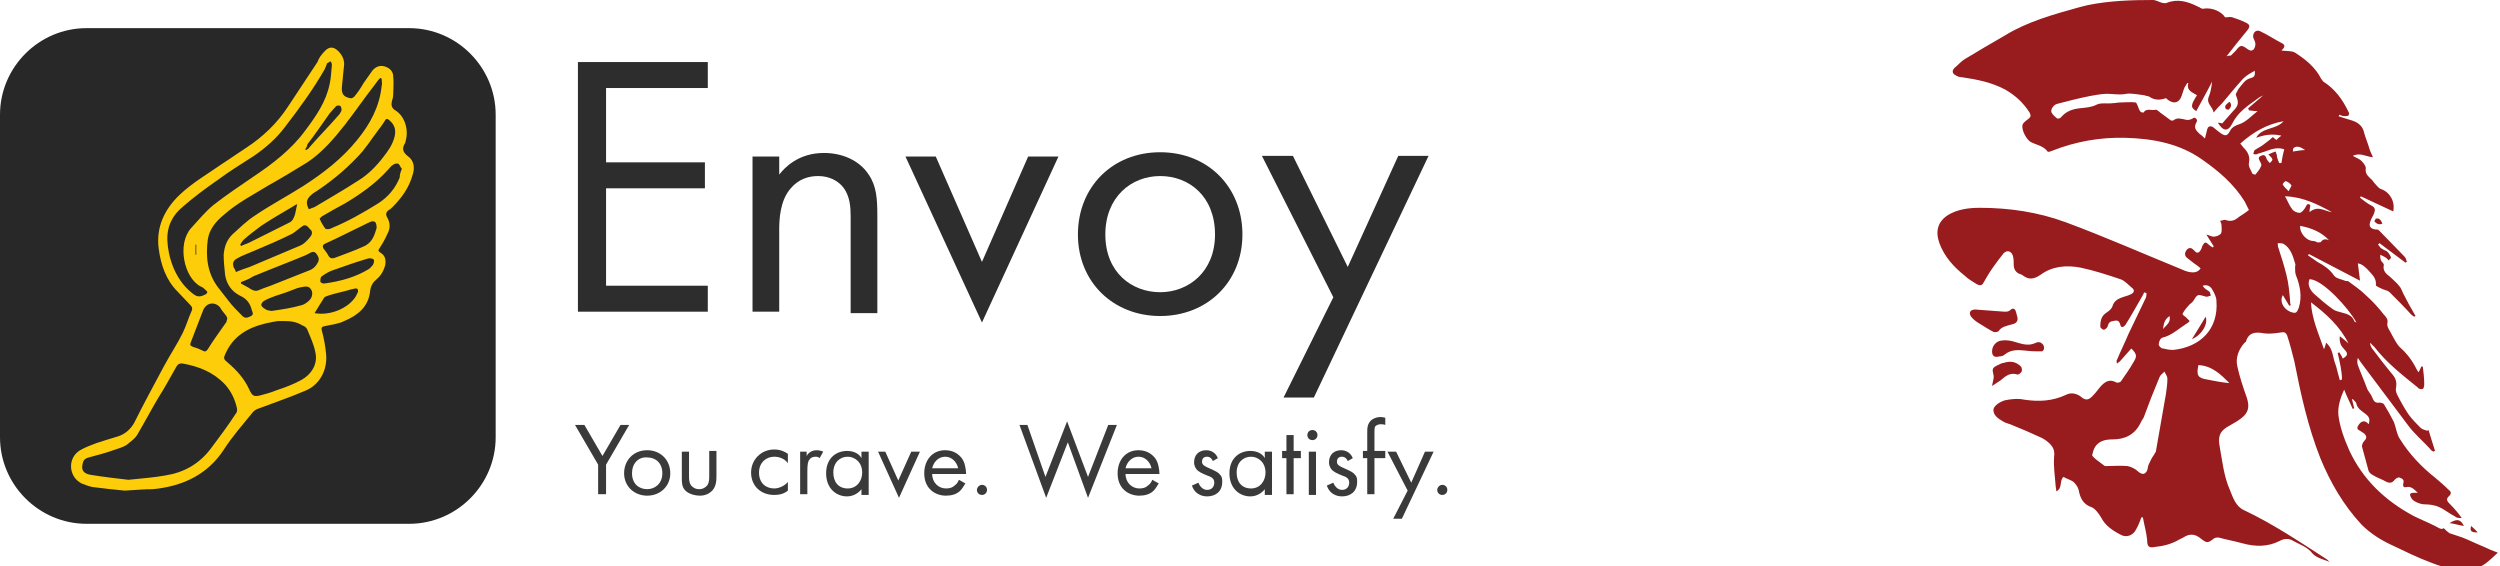 <?xml version="1.0" encoding="utf-8"?>
<!-- Generator: Adobe Illustrator 17.1.0, SVG Export Plug-In . SVG Version: 6.00 Build 0)  -->
<!DOCTYPE svg PUBLIC "-//W3C//DTD SVG 1.1//EN" "http://www.w3.org/Graphics/SVG/1.1/DTD/svg11.dtd">
<svg version="1.1" id="Layer_1" xmlns="http://www.w3.org/2000/svg" xmlns:xlink="http://www.w3.org/1999/xlink" x="0px" y="0px"
	 viewBox="0 0 346.5 78.5" enable-background="new 0 0 346.5 78.5" xml:space="preserve">
<path fill="#282828" d="M68.7,60.6c0,6.6-5.4,12-12,12H12c-6.6,0-12-5.4-12-12V15.9c0-6.6,5.4-12,12-12h44.7c6.6,0,12,5.4,12,12
	V60.6z"/>
<path fill="#FCCD08" d="M17.3,68c-1.2-0.1-2.9-0.3-4.5-0.5c-0.5-0.1-1-0.3-1.5-0.5c-1.8-0.9-2-3.5-0.2-4.6c0.7-0.4,1.5-0.7,2.3-1
	c0.9-0.3,1.9-0.6,2.9-0.9c1-0.3,1.8-1,2.3-1.9c1.3-2.6,2.7-5.2,4.1-7.8c0.8-1.5,1.8-3,2.6-4.6c0.5-1,0.8-2.1,1.3-3.2
	c0.1-0.3,0-0.5-0.2-0.7c-0.6-0.6-1.2-1.3-1.8-1.9c-1.6-1.6-2.3-3.7-2.6-5.9c-0.4-3,0.8-5.5,2.9-7.5c1.8-1.7,3.9-2.9,5.9-4.3
	c1.1-0.7,2.2-1.5,3.3-2.2c2.3-1.5,4.3-3.4,5.8-5.7c1.4-2.1,2.7-4.1,4.1-6.2C44.2,8,44.6,7.5,45.1,7c0.6-0.6,1.2-0.5,1.8,0.1
	c0.5,0.5,0.8,1.1,0.8,1.8c-0.1,1-0.2,2-0.3,3c-0.1,1,0.1,1.5,1.1,1.7c0.2,0.1,0.5-0.1,0.6-0.2c0.5-0.6,0.9-1.2,1.3-1.9
	c0.4-0.6,0.8-1.1,1.2-1.7c0.4-0.5,1-0.8,1.7-0.6c0.7,0.2,1.2,0.7,1.2,1.4c0.1,0.8,0,1.7,0,2.5c0,0.3-0.1,0.7-0.2,1
	c-0.1,0.5,0,0.9,0.5,1.2c1.3,0.8,1.9,2.7,1.4,4.3c0,0.1,0,0.2-0.1,0.3c-0.4,0.7-0.3,1.2,0.5,1.8c0.8,0.6,0.9,1.6,0.6,2.5
	c-0.5,1.8-1.5,3.2-2.8,4.5c-0.1,0.1-0.3,0.3-0.5,0.4c-0.4,0.3-0.5,0.6-0.2,1.1c0.4,0.7,0.4,1.5,0,2.2c-0.3,0.7-0.7,1.4-1.1,2
	c-0.2,0.3-0.2,0.4,0.1,0.6c0.7,0.4,0.8,1,0.7,1.7c-0.2,0.8-0.6,1.5-1.2,2c-0.5,0.4-0.8,0.9-0.9,1.6c-0.2,2.2-1.7,3.4-3.6,4.2
	c-0.8,0.4-1.8,0.5-2.7,0.7c-0.4,0.1-0.5,0.2-0.4,0.6c0.3,1.1,0.5,2.2,0.6,3.3c0.2,2.2-0.9,4.3-3,5.1c-2.1,0.9-4.2,1.6-6.3,2.4
	c-0.4,0.1-0.8,0.4-1,0.7c-1.3,1.6-2.7,3.2-3.8,4.9c-2.3,3.6-5.8,5.2-9.9,5.6C20.1,67.8,18.9,67.9,17.3,68z M17.8,66.5
	c1.8-0.2,3.5-0.3,5.1-0.6c2.6-0.4,4.7-1.6,6.3-3.7c1.2-1.6,2.4-3.2,3.5-4.9c0.2-0.2,0.2-0.6,0.1-0.9c-0.3-1.2-0.8-2.2-1.6-3.1
	c-1.6-1.7-3.6-2.5-5.8-2.9c-0.5-0.1-0.8,0.1-1,0.5c-0.8,1.4-1.6,2.9-2.5,4.3c-1,1.7-1.9,3.4-2.9,5.1c-0.4,0.6-1,1-1.5,1.4
	c-0.5,0.3-1.2,0.5-1.8,0.7c-1.1,0.4-2.3,0.7-3.4,1c-0.4,0.1-0.7,0.3-0.8,0.7c-0.3,1,0,1.5,1,1.7C14.3,66.1,16.1,66.3,17.8,66.5z
	 M52.9,10.9c-0.1,0-0.1-0.1-0.2-0.1c-0.3,0.3-0.5,0.6-0.8,1c-1.4,1.8-2.7,3.7-4.1,5.5c-1.5,1.9-3.1,3.8-5.2,5.2
	c-1.8,1.1-3.6,2.2-5.4,3.2c-2.1,1.3-4.3,2.4-6.2,4.1c-1.1,0.9-2,2-2.2,3.4c-0.3,2.3-0.1,4.6,1.4,6.6c0.5,0.6,0.9,1.2,1.4,1.8
	c0.6,0.8,1.3,1.5,2,2.2c0.4,0.4,0.8,0.2,1.2,0c0.4-0.2,0.2-0.6,0.1-0.8c-0.2-0.9-0.7-1.6-1.6-2c-1.2-0.6-1.9-1.6-2.1-2.9
	c-0.1-0.9-0.2-1.9-0.2-2.8c0.1-1.1,0.4-2,1.2-2.8c1-0.9,2-1.9,3.1-2.6c2.2-1.5,4.5-2.7,6.7-4.1c2.8-1.8,5.4-3.8,7.5-6.4
	c1.8-2.2,3.1-4.6,3.4-7.5C53,11.6,52.9,11.3,52.9,10.9z M23.2,33.4c0.1,2,0.9,5.2,3.4,7.2c0.7,0.6,1.1,0.6,1.9,0.2
	c0.3-0.2,0.3-0.4,0-0.6c-0.2-0.2-0.4-0.4-0.7-0.5c-2.3-1.2-3.3-5.9-1.3-8.1c1-1.1,2-2.3,3.1-3.2c1.8-1.4,3.6-2.6,5.5-3.9
	c2.7-1.8,5.3-3.8,7.2-6.4c1.5-2,2.9-4,3.4-6.5c0.2-0.9,0.2-1.7,0.3-2.6c0-0.2-0.1-0.4-0.2-0.5c-0.2,0.1-0.3,0.2-0.5,0.3
	C45.3,9,45.1,9.3,45,9.6c-1.6,2.8-3.5,5.4-5.5,8c-1.2,1.6-2.7,2.9-4.3,4c-1.7,1.1-3.5,2.2-5.1,3.4c-1.6,1.1-3.2,2.3-4.7,3.6
	C23.9,29.8,23.1,31.4,23.2,33.4z M39.4,44.5c-0.3,0-0.5,0-0.8,0c-0.3,0-0.5,0.1-0.7,0.1c-2.8,0.5-5.3,1.5-6.6,4.3
	c-0.3,0.7-0.4,0.8,0.2,1.3c1.3,1.1,2.4,2.3,3.1,3.9c0.4,0.8,0.6,0.9,1.5,0.7c0.7-0.2,1.5-0.4,2.2-0.7c1.2-0.4,2.3-0.8,3.4-1.4
	c1.5-0.8,2.4-2.3,2-3.9c-0.2-1.1-0.7-2.1-1.1-3.1c-0.1-0.3-0.4-0.5-0.7-0.6C41.1,44.6,40.3,44.5,39.4,44.5z M42.8,29
	c0.3-0.1,0.5-0.2,0.8-0.3c2-1.2,4.1-2.4,6.1-3.7c1.3-0.8,2.4-1.9,3.4-3.2c0.7-0.9,1.3-1.7,1.6-2.9c0.2-0.9,0-1.6-0.7-2.2
	c-0.3-0.3-0.5-0.3-0.7,0.1c-0.3,0.5-0.7,1-1,1.4c-0.9,1.2-1.7,2.5-2.8,3.6c-1.8,1.9-3.9,3.6-6.1,5C42.5,27.5,42.3,28,42.8,29z
	 M55.7,23.4c-0.2-0.2-0.3-0.6-0.5-0.7c-0.2-0.1-0.6,0-0.8,0.2c-0.2,0.1-0.4,0.4-0.6,0.6c-1.7,1.9-3.8,3.4-6,4.7
	c-1.1,0.6-2.2,1.2-3.2,1.8c-0.1,0.1-0.3,0.3-0.3,0.3c0.2,0.5,0.5,1,0.8,1.4c0.1,0.1,0.6,0.1,0.9-0.1c2.2-0.9,4.3-2.1,6.4-3.4
	c1.4-0.9,2.4-2.1,3-3.6C55.4,24.2,55.5,23.9,55.7,23.4z M33.4,39.1c0,0.1,0,0.2,0,0.2c0.5,0.3,1,0.5,1.4,0.8
	c0.4,0.2,0.7,0.3,1.1,0.1c0.5-0.2,1-0.4,1.6-0.6c1.8-0.7,3.5-1.4,5.3-2.1c0.6-0.2,1-0.6,1.3-1.2c0.2-0.5,0-0.8-0.3-1.2
	c-0.3-0.3-0.6-0.2-0.9,0c-0.2,0.1-0.4,0.2-0.6,0.3c-2.4,1-4.8,1.9-7.2,2.9C34.5,38.7,33.9,38.9,33.4,39.1z M32.7,37.7
	c0.7-0.3,1.3-0.5,1.9-0.7c2.4-1,4.7-2,7.1-3c0.6-0.3,1-0.8,1.4-1.3c0.2-0.3,0.2-0.7-0.1-0.9c-0.2-0.2-0.3-0.4-0.5-0.5
	c-0.2-0.1-0.4-0.1-0.5,0c-0.5,0.3-1,0.8-1.5,1.1c-1.8,0.9-3.7,1.7-5.6,2.5c-0.7,0.3-1.3,0.5-2,0.9c-0.6,0.3-0.7,0.7-0.5,1.3
	C32.5,37.2,32.6,37.4,32.7,37.7z M31.5,44.1c-0.1-0.2-0.1-0.3-0.2-0.4c-0.3-0.4-0.6-0.7-0.8-1.1c-0.7-0.8-1.8-0.7-2.3,0.3
	c-0.1,0.2-0.1,0.3-0.2,0.5c-0.5,1.3-1,2.6-1.5,3.9c-0.2,0.5-0.2,0.6,0.3,0.8c0.4,0.1,0.9,0.3,1.3,0.5c0.3,0.2,0.5,0.1,0.7-0.2
	c0.8-1.3,1.7-2.5,2.6-3.8C31.4,44.4,31.5,44.3,31.5,44.1z M52.2,31.6c0-0.9-0.3-1.1-1-0.8c-0.1,0.1-0.3,0.1-0.4,0.2
	c-1.9,0.9-3.8,1.9-5.8,2.8c-0.3,0.2-0.3,0.3-0.2,0.6c0.2,0.3,0.5,0.6,0.7,1c0.2,0.4,0.5,0.5,1,0.3c1.3-0.5,2.5-0.9,3.8-1.5
	C51.6,33.7,51.9,32.6,52.2,31.6z M37.6,43.1C37.6,43.1,37.6,43.1,37.6,43.1c1.4-0.2,2.8-0.4,4.2-0.8c0.4-0.1,0.8-0.4,1.1-0.7
	c0.4-0.4,0.5-1.1,0.2-1.5c-0.3-0.5-0.8-0.4-1.3-0.3c-0.2,0-0.3,0.1-0.5,0.1c-1,0.4-2.1,0.8-3.1,1.1c-0.5,0.2-1.1,0.4-1.6,0.7
	c-0.2,0.1-0.4,0.4-0.4,0.6c0.1,0.2,0.3,0.4,0.5,0.5C37.1,43.1,37.3,43,37.6,43.1z M44.9,39.3c2.3-0.3,4.4-0.9,6.2-2
	c0.2-0.1,0.4-0.4,0.6-0.6c0.1-0.2,0.2-0.6,0.1-0.7c-0.1-0.2-0.5-0.2-0.7-0.2c-1.7,0.5-3.4,1.1-5.1,1.7c-0.5,0.2-1,0.5-1.4,0.8
	c-0.2,0.1-0.2,0.5-0.2,0.7C44.4,39.2,44.8,39.3,44.9,39.3z M43.6,43.4c2.2,0.4,4.7-0.7,5.7-2.3c0.1-0.2,0.2-0.4,0.3-0.6
	c0.1-0.4-0.1-0.6-0.4-0.5c-0.2,0-0.3,0.1-0.5,0.1c-1,0.3-2,0.5-3,0.8c-0.3,0.1-0.7,0.2-0.8,0.4C44.5,41.9,44.1,42.6,43.6,43.4z
	 M41.2,28.3c-0.2,0.1-0.3,0.1-0.4,0.2c-1.5,0.9-3.1,1.8-4.6,2.8c-0.8,0.6-1.6,1.2-2.4,1.9c-0.2,0.2-0.4,0.5-0.5,0.7
	c0,0.1,0.1,0.1,0.1,0.2c0.4-0.2,0.8-0.3,1.2-0.5c1.8-0.9,3.6-1.8,5.4-2.7c0.3-0.1,0.6-0.4,0.7-0.7C41,29.6,41,29,41.2,28.3z
	 M42.3,20.7c0,0,0.1,0.1,0.1,0.1c0.2-0.1,0.4-0.2,0.5-0.4c1.3-1.5,2.7-2.9,4-4.4c0.2-0.2,0.3-0.4,0.4-0.6c0.1-0.2,0-0.5-0.1-0.7
	c-0.1-0.1-0.5-0.1-0.6,0c-0.3,0.3-0.6,0.7-0.9,1c-1,1.4-2,2.9-3.1,4.3C42.6,20.3,42.4,20.5,42.3,20.7z M27.2,33.9c0,0-0.1,0-0.1,0
	c0,0.5,0,0.9,0,1.4c0,0,0.1,0,0.1,0C27.2,34.8,27.2,34.3,27.2,33.9z"/>
<g id="Ow7l5A_1_">
	<g>
		<g>
			<path fill="#981B1E" d="M320.5,76.7c-0.7-0.9-1.7-1.2-2.6-1.7c-0.6-0.4-1.3-0.4-2,0c-1.6,0.8-3.3,0.8-5.1,0.3
				c-1.1-0.3-2.2-0.5-3.3-0.8c-0.2,0-0.4,0-0.6,0.1c-0.9,0.7-1,0.7-1.8,0.1c-0.8-0.7-1.6-0.8-2.5-0.2c-0.2,0.1-0.4,0.2-0.6,0.3
				c-1,0.6-2.2,0.9-3.3,1c-0.9,0.2-1.1-0.1-1.1-0.9c-0.1-1.1-0.4-2.1-0.6-3.2c-0.1,0-0.2,0-0.2,0c-0.2,0.5-0.4,1.1-0.7,1.6
				c-0.4,0.9-1.3,1.2-2,0.9c-1.2-0.6-2.3-1.3-2.9-2.5c-0.3-0.5-0.8-1.2-1.3-1.4c-1.2-0.4-1.6-1.3-1.8-2.4c-0.1-0.4-0.4-0.8-0.7-1.1
				c-0.4-0.3-0.9-0.4-1.4-0.7c-0.6,0.5-0.1,1.6-1,2c0-0.4-0.1-0.6-0.1-0.9c-0.1-1.3-0.3-2.6-0.2-3.9c0.1-0.8-0.1-1.3-0.6-1.8
				c-0.3-0.3-0.7-0.6-1.1-0.8c-1.5-0.7-2.9-1.3-4.4-1.9c-0.3-0.1-0.7-0.2-1-0.4c-0.7-0.4-1.4-0.9-1.3-1.7c0.1-0.5,0.9-1,1.5-1.2
				c0.9-0.2,1.9-0.3,2.8-0.1c2,0.3,3.9,0.2,5.8-0.7c0.6-0.3,1.3-0.2,1.9,0.2c0.8,0.7,1.2,0.6,1.9-0.2c0.4-0.4,0.7-0.9,1.1-1.3
				c0.5-0.5,1.1-0.9,2-0.4c0.2,0.1,0.6,0,0.7-0.2c0.6-0.9,1.2-1.7,1.7-2.6c0.5-0.8,0.5-1.1-0.3-1.9c-0.5,0.6-1.1,1.2-1.6,1.8
				c-0.1,0.1-0.3,0.2-0.4,0.3c0-0.2-0.1-0.4,0-0.5c0.5-1.2,1.1-2.4,1.6-3.6c0.8-1.7,1.6-3.3,2.4-5c0.1-0.2,0.1-0.5,0.1-0.7
				c-0.1,0-0.2,0-0.3-0.1c-0.2,0.4-0.4,0.8-0.6,1.1c-0.7,1.2-1.3,2.3-2,3.4c-0.2,0.3-0.6,0.5-0.7,0.1c-0.2-0.8-0.5-0.7-1.1-0.6
				c-0.5,0.1-0.6,0.4-0.7,0.8c-0.1,0.2-0.4,0.4-0.5,0.4c-0.2,0-0.5-0.3-0.5-0.4c0-0.8,0.1-1.5,0.9-2c0.3-0.2,0.7-0.5,0.8-0.9
				c0.2-0.6,0.6-0.9,1.1-1.1c0.5-0.2,1-0.3,1.4-0.5c0.5-0.2,0.6-0.6,0.2-0.9c-0.5-0.4-1-1-1.6-1.2c-1.8-0.6-3.6-1.2-5.5-1.6
				c-2-0.4-4-0.2-5.6,1c-0.9,0.6-1.6,0.7-2.4,0.1c-0.1-0.1-0.3-0.2-0.4-0.2c-0.6-0.2-0.9-0.7-0.9-1.3c0-0.4,0-0.8-0.1-1.2
				c-0.2-0.7-0.8-0.9-1.3-0.4c-0.5,0.6-1,1.3-1.5,2c-0.5,0.7-0.9,1.4-1.3,2.1c-0.2,0.4-0.5,0.4-0.9,0.2c-0.6-0.4-1.2-0.7-1.7-1.2
				c-1.5-1.2-2.8-2.6-3.5-4.5c-0.6-1.7-0.2-3,1.2-3.9c1.3-0.8,2.9-1,4.4-1c4.1,0,8.1,0.6,11.9,2c5.4,2,10.6,4.3,16,6.5
				c0.4,0.2,0.7,0.3,1.1,0.4c0.6,0.1,1.2,0.1,1.6-0.5c-0.3-0.3-0.6-0.5-0.9-0.7c-0.3-0.2-0.6-0.5-0.9-0.7c-0.4-0.3-0.5-0.7-0.1-1.2
				c0.4-0.4,0.7-0.2,1,0.1c0.4,0.5,0.7,0.4,1-0.2c0.1-0.2,0.1-0.4,0.2-0.5c0.2-0.4,0.4-0.5,0.7-0.2c0.2,0.2,0.5,0.4,0.7,0.5
				c0.1-0.1,0.1-0.1,0.1-0.2c-0.3-0.5-0.7-1.1-1-1.6c0.4,0.1,0.7,0.3,1,0.3c0.4,0,0.8-0.2,1-0.4c0.2-0.3,0.1-0.8,0.1-1.2
				c0-0.2-0.1-0.4-0.2-0.6c0.3,0,0.5-0.2,0.8-0.1c0.6,0.2,1.1,0.1,1.5-0.2c0.5-0.4,1.1-0.7,1.7-1.2c-0.2-0.4-0.4-0.8-0.6-1.2
				c-1.5-2.4-3.6-4.2-5.9-5.8c-3.1-2.2-6.8-2.9-10.6-3c-3.5-0.1-6.9,0.5-10.2,1.8c-0.2,0.1-0.6,0.2-0.6,0.1
				c-0.6-0.8-1.5-0.9-2.3-1.3c-0.6-0.3-1.3-1.6-1.2-2.3c0-0.2,0.2-0.4,0.3-0.5c0.2-0.2,0.4-0.3,0.5-0.4c0.4-0.3,0.4-0.5,0.2-0.9
				c-0.9-1.4-2-2.4-3.4-3.2c-1.9-1-3.9-1.4-6-1.7c-0.3,0-0.6-0.1-0.9-0.3c-0.4-0.2-0.5-0.6-0.1-1c0.5-0.4,0.9-0.9,1.4-1.2
				c1.8-1.1,3.7-2.2,5.6-3.3C281,3,284.6,2,288.2,1c0.4-0.1,0.8-0.2,1.2-0.3c3-0.6,6-0.7,9-0.7c0.4,0,0.9,0.3,1.3,0.4
				c0.2,0,0.4,0.1,0.6,0c1.5-0.6,2.9-0.2,4.3,0.5c0.3,0.1,0.6,0.4,0.8,0.3c1.2-0.2,2.5,0.4,3,1.2c0.4,0,0.7-0.1,1,0
				c0.6,0.2,1.2,0.4,1.8,0.7c0.7,0.3,0.7,0.6,0.2,1.2c-0.9,1.1-1.8,2.2-2.8,3.5c0.3-0.1,0.5-0.1,0.6-0.1c0.2-0.2,0.5-0.5,0.7-0.7
				c0.6-0.8,0.8-0.8,1.6-0.2c0.3,0.2,0.5,0.3,0.8,0.1c0.2-0.2,0.3-0.5,0.3-0.8c0-0.3-0.2-0.6-0.3-0.9c-0.1-0.7,0.4-1.1,0.9-0.9
				c1.1,0.5,2.1,1.2,3.1,1.7c0.4,0.2,0.4,0.5,0.1,0.8c-0.1,0.1-0.2,0.2-0.2,0.2c0.6,0.1,1.4,0,1.9,0.3c1.4,0.9,2.8,2,3.6,3.6
				c0.1,0.1,0.2,0.3,0.3,0.4c1.6,1,2.7,2.5,3.5,4.2c0.1,0.1,0.1,0.4,0,0.5c-0.1,0.1-0.4,0.1-0.5,0.1c-0.3,0-0.5-0.1-0.8-0.2
				c0,0.1,0,0.2-0.1,0.2c0.6,0.2,1.2,0.4,1.9,0.6c0.9,0.3,1.5,0.8,1.7,1.8c0.2,0.7,0.5,1.4,0.7,2.1c0.1,0.4,0.3,0.7,0.5,1.2
				c-1-0.1-1.8-0.7-2.8-0.2c0.5,0.3,0.9,0.4,1.2,0.7c0.3,0.3,0.6,0.7,0.6,1c-0.1,0.7,0.2,1,0.6,1.4c0.3,0.2,0.5,0.6,0.8,0.9
				c0.2,0.2,0.4,0.5,0.7,0.6c1.2,0.4,2,1.7,1.7,3.1c-1.5-0.7-3-1.4-4.5-2.1c0,0.1-0.1,0.1-0.1,0.2c0.5,0.4,1,0.8,1.6,1.1
				c0.6,0.3,0.5,0.7,0.3,1.2c-0.2,0.4-0.4,0.7-0.5,1.1c-0.2,0.6,0.1,0.9,0.7,1c0.2,0,0.4,0,0.5,0.1c1.2,1.2,2.4,2.5,3.6,3.7
				c0.2,0.2,0.2,0.5,0.3,0.7c-0.1,0-0.1,0.1-0.2,0.1c-1.2-0.9-2.4-1.8-3.6-2.7c-0.1,0.1-0.1,0.1-0.2,0.2c0.2,0.2,0.3,0.5,0.6,0.6
				c0.2,0.2,0.5,0.2,0.7,0.4c0.2,0.2,0.4,0.5,0.5,0.8c0,0.1-0.2,0.2-0.3,0.4c-0.2-0.2-0.4-0.4-0.6-0.5c-0.2-0.1-0.4-0.2-0.6-0.3
				c0,0.3,0,0.5,0.1,0.8c0.1,0.2,0.4,0.4,0.4,0.6c-0.2,0.9,0.4,1.3,0.9,1.7c0.4,0.4,0.9,0.8,1.2,1.2c0.3,0.3,0.4,0.7,0.6,1.1
				c0.5,1,1.1,2.1,1.7,3.1c-0.1,0-0.2,0.1-0.2,0.1c-0.1-0.1-0.3-0.2-0.4-0.3c-1-1.1-2-2.1-3-3.1c-0.2-0.2-0.6-0.3-0.9-0.4
				c-0.4-0.2-1-0.4-1-0.6c0.1-1-0.6-1.5-1.1-2.1c-0.4-0.4-0.8-0.8-1.4-0.9c0.1,0.8,0.2,1.5,0.3,2.4c-2.5-1.3-4.8-2.5-7.1-3.7
				c0,0.1-0.1,0.1-0.1,0.2c0.4,0.3,0.9,0.6,1.3,0.9c0.9,0.5,1.7,1,2.3,1.9c0.3,0.4,1,0.5,1.5,0.7c0.1,0.1,0.4,0,0.5,0.1
				c0.8,0.6,1.7,1.2,2.5,2c0.9,0.8,1.7,1.7,2.4,2.6c0.3,0.3,0.6,0.7,0.5,1.1c-0.1,0.6,0.2,0.9,0.4,1.3c0.4,0.7,0.8,1.6,1.3,2.1
				c1,0.9,1.7,1.8,2.3,3c0.1,0.2,0.2,0.3,0.3,0.5c0.2-0.3,0.3-0.6,0.4-0.8c0.1,0,0.1,0,0.2,0c0.1,0.8,0.2,1.6,0.2,2.5
				c0,0.2-0.1,0.6-0.2,0.6c-0.2,0.1-0.6,0-0.7-0.2c-2.1-1.7-4.3-3.4-6-5.6c-0.2-0.2-0.4-0.4-0.6-0.6c0,0.3,0.1,0.5,0.2,0.7
				c0.9,1.2,1.9,2.5,2.9,3.7c0.5,0.6,0.6,1.1,0.5,1.8c-0.1,0.3,0,0.6,0.1,0.9c0.5,1,1,1.9,1.6,2.8c0.5,0.7,1.1,1.3,1.7,1.9
				c0.2,0.2,0.6,0.3,0.9,0.4c0.1,0,0.1-0.1,0.2-0.1c0.3,1,0.6,2,0.9,2.9c-0.1,0-0.2,0.1-0.2,0.1c-0.2-0.1-0.4-0.2-0.5-0.4
				c-1-1.1-2.1-2-3-3.2c-2.2-2.9-4.4-5.9-6.6-8.8c-0.1-0.2-0.3-0.4-0.4-0.6c-0.1,0.4-0.1,0.7,0,1c0.4,1.1,0.9,2.2,1.3,3.3
				c0,0.1,0.1,0.1,0.1,0.2c0.2,0.3,0.5,0.7,0.6,1c0.2,0.5,0.4,0.8,1,0.7c0.2,0,0.5,0.1,0.6,0.2c0.5,0.8,1,1.7,1.4,2.5
				c0.3,0.8,0.4,1.7,0.8,2.3c1.3,2.1,3,3.9,4.9,5.4c0.6,0.5,1.3,1.1,1.9,1.7c0.3,0.2,0.4,0.5,0.1,0.8c-0.6,0.5-0.3,0.8,0.1,1.2
				c0.6,0.6,1.1,1.2,1.6,1.9c-0.4,0-0.7,0-0.9-0.2c-0.8-0.4-1.5-1-2.2-1.3c-0.6-0.3-1.4-0.4-2.1-0.4c-0.5,0-1.6-0.4-1.8-0.9
				c-0.3-0.5-0.2-0.7,0.4-0.7c0.1,0,0.2,0,0.5,0c-0.5-0.5-0.9-0.9-1.5-0.8c-0.4,0.1-0.6,0-0.5-0.5c0.2-0.6-0.3-0.7-0.5-0.8
				c-0.2-0.1-0.5,0.1-0.7,0.3c-0.3,0.4-0.6,0.5-1.1,0.3c-0.7-0.4-1.4-0.6-2-1c-0.2-0.1-0.4-0.3-0.5-0.5c-0.3-1.1-0.6-2.2-0.9-3.3
				c-0.1-0.3,0.1-0.7,0.3-0.9c0.4-0.4,0.3-0.7,0-1c-0.2-0.1-0.4-0.3-0.6-0.4c-0.5-0.2-0.4-0.5-0.2-0.8c0.4-0.6,0.9-0.7,1.4-0.1
				c0.2-0.7,0.1-1-0.4-1.4c-0.5-0.4-1.1-0.7-1.3-1.4c0-0.3-0.4-0.5-0.5-0.7c0,0-0.1,0-0.1,0.1c0.1,0.4,0.2,0.8,0.3,1.2
				c-0.1,0-0.1,0-0.2,0.1c-0.4-0.9-0.8-1.7-1.2-2.7c-0.5,1.1-0.9,2.3-0.8,3.5c0.2,1.7,0.8,3.3,1.5,4.9c1.9,4.1,5,7,8.9,9.1
				c1,0.5,2,0.9,3,1.4c0.4,0.2,0.9,0.6,1.2,0.3c0.3,0.3,0.5,0.5,0.8,0.7c0.6,0.2,1.2,0.4,1.8,0.6c1,0.4,2,0.9,3,1.3
				c0.6,0.3,1.1,0.5,1.9,0.8c-1.2,1.1-2.1,2.1-3.6,2.3c-2,0.3-3.8-0.2-5.6-0.9c-1.9-0.7-3.7-1.6-5.6-2.5c-1.5-0.7-2.9-1.6-4.1-2.8
				c-2.5-2.7-4.3-5.8-5.7-9.2c-1.7-4.3-2.7-8.8-3.6-13.4c-0.3-1.2-0.6-2.4-1-3.6c-0.2-0.5-0.5-0.5-1-0.4c-0.7,0.1-1.5,0.2-2.2,0.1
				c-1.1-0.2-2.1-0.2-2.5,1.1c0,0.1-0.1,0.1-0.2,0.2c-0.8,0.9-1.3,2.1-1,3.3c0.3,1.4,0.8,2.9,1.3,4.3c0.4,1.2,0.3,2.1-0.8,2.9
				c-0.5,0.4-1.1,0.7-1.6,1c-1.1,0.6-1.6,1.2-1.4,2.6c0.4,2.2,0.6,4.4,1.5,6.4c0.4,1,0.8,2.2,1.9,2.7c4,1.9,7.6,4.3,11.3,6.7
				c0.2,0.1,0.4,0.3,0.6,0.5C322.6,77.7,321.1,77.4,320.5,76.7z M310.9,10.9c-1,1.1-1.9,2.2-2.9,3.4c-0.4,0.4-0.8,0.8-1.2,1.3
				c-0.1-0.8-1-1.2-0.7-2.1c0.3-0.7,0.4-1.4,0.5-2.2c-0.7,1.4-1.5,2.8-2.2,4.1c-0.8-0.5-0.8-0.8,0.1-2.2c-0.6-0.4-1.5-0.6-1.2-1.7
				c-0.1,0-0.2,0-0.2,0.1c-0.1,0.2-0.3,0.4-0.4,0.7c-0.1,0.3-0.2,0.6-0.3,0.9c-0.4,1.3-1.4,1.2-2.2,0.4c-0.8,0.3-1.6,0.3-2.3-0.2
				c-0.2-0.1-0.5-0.1-0.7-0.2c-0.9-0.1-1.7-0.3-2.5-0.2c-0.9,0.2-1.8,0-2.7,0c-0.8,0-1.6,0.2-2.3,0.3c-1.5,0.3-3.1,0.7-4.6,1.1
				c-0.4,0.1-0.8,0.6-0.8,1c0,0.3,0.4,0.7,0.8,1c0.1,0.1,0.5,0,0.6-0.2c0.7-0.8,1.6-1.1,2.6-1.2c0.8-0.1,1.5-0.1,2.3-0.5
				c0.6-0.3,1.5-0.1,2.2-0.2c0.4,0,0.7-0.1,1.1-0.1c0.7,0,1.4-0.1,2.1,0c0.1,0,0.2,0.3,0.3,0.5c0.1,0.3,0.2,0.6,0.4,0.8
				c0.1,0.1,0.4,0.1,0.4,0.1c0.4-0.7,1.2-0.2,1.7-0.4c0.1,0,0.4,0.2,0.6,0.4c0.5,0.4,1,0.7,1.5,1.1c0.1,0,0.2,0,0.3,0
				c0.6-0.5,1.2-0.2,1.8-0.1c0.4,0.1,0.8-0.1,1.1-0.3c0.4,0.1,0.5,0.4,0.3,0.7c-0.4,0.7,0,1.1,0.4,1.5c0.3,0.2,0.5,0.4,0.8,0.7
				c0.1-0.4,0.2-0.8,0.3-1.2c0.1-0.5,0.4-0.6,0.8-0.4c0.4,0.3,0.7,0.6,1,0.8c0.7,0.5,1,0.5,1.4-0.3c0.3-0.5,0.7-0.7,1.3-0.9
				c0.9-0.3,1.6-1.1,2.5-1.8c-0.6,0-0.9-0.1-1.2-0.1c0-0.1-0.1-0.2-0.1-0.3c0.7-0.6,1.4-1.2,2.1-1.8c-0.3,0.2-0.5,0.2-0.7,0.4
				c-1.4,1-2.8,1.9-3.6,3.5c-0.6,1.2-1.3,1.1-2-0.1c0.3,0,0.5,0.1,0.6,0.1c0.5-0.6,1-1.1,1.5-1.7c0.8-0.8,0.8-1.2,0.4-2.2
				c-0.1-0.2,0.2-0.5,0.3-0.8c0.3-0.4,0.6-0.8,0.9-1.1c0.2-0.2,0.5-0.4,0.9-0.5c0.4-0.1,0.6-0.3,0.5-1
				C312,10.1,311.4,10.4,310.9,10.9z M290.2,63.4c0.4,0.4,0.9,0.7,1.4,1.1c0.1,0.1,0.2,0.1,0.3,0.1c1,0,2-0.1,3,0
				c0.5,0.1,1.1,0.4,1.5,0.8c0.5,0.4,0.9,0.4,1.2-0.2c0.1-0.3,0.1-0.6,0.2-0.8c0.2-0.4,0.4-0.9,0.7-1.3c0.1-0.2,0.2-0.3,0.3-0.5
				c0.5-2.7,0.9-5.3,1.4-8c0.1-0.7,0.2-1.4,0.2-2.1c0-0.4-0.3-0.7-0.4-1c-0.3,0.3-0.6,0.5-0.7,0.8c-0.8,1.9-1.5,3.7-2.2,5.6
				c-0.1,0.2-0.3,0.4-0.4,0.7c-0.8,1.6-2.1,2.3-3.9,2.3c-1,0-2.1,0.2-2.6,1.4c-0.1,0.2-0.1,0.4-0.2,0.7
				C289.9,63,290,63.2,290.2,63.4z M306.2,40.4c0.1,0.1,0.2,0.4,0.2,0.6c-0.2,0-0.5,0.2-0.7,0.1c-1.1-0.3-1.1-0.4-1.7,0.6
				c-0.2,0.3-0.5,0.4-0.7,0.7c-0.3,0.3-0.6,0.7-0.8,1.1c0,0.1,0.2,0.3,0.4,0.4c0.2,0.2,0.4,0.4,0.6,0.6c-0.2,0.2-0.3,0.3-0.5,0.4
				c-1.1,0.7-2,1.6-3.3,1.9c-0.3,0.1-0.5,0.6-0.5,1c0,0.1,0.3,0.5,0.6,0.5c0.4,0.1,0.9,0.2,1.4,0.2c3.8-0.4,6.3-2.9,6-6.8
				c0-0.5-0.3-1.1-0.6-1.6c-0.2-0.4-0.7-0.7-1.3-0.5C305.5,40,305.9,40.2,306.2,40.4z M324,48.9c0.1,0,0.2,0,0.2-0.1
				c0.2,0.3,0.4,0.6,0.5,0.9c0.7-0.4,0.8-0.7,0.2-1.3c-0.4-0.4-0.7-0.9-0.6-1.8c0.5,0.4,0.9,0.7,1.2,1c-1.2-2.4-3.1-4.1-5.2-5.7
				c0.1,2.2,1,4.2,1.8,6.5c0.2-0.4,0.2-0.6,0.3-0.9c0.8,0.7,0.9,1.6,1.1,2.4c0.1,0.4,0.3,0.8,0.4,1.3c0,0.1,0.1,0.3,0.1,0.4
				c0.1,0.4,0.2,0.7,0.3,1.1c0.1,0,0.2-0.1,0.3-0.1C324.6,51.5,324.3,50.2,324,48.9z M314.2,20.9c-0.5,0.2-1,0.3-1.5,0.5
				c-0.1,0-0.3,0-0.4-0.1c0.1-0.2,0.1-0.4,0.2-0.5c0.3-0.2,0.7-0.4,1-0.6c0.5-0.4,1-0.7,1.5-1.2c0.1,0.1,0.3,0.2,0.5,0.4
				c0.2-0.2,0.3-0.3,0.7-0.6c-1.3-0.3-2.4-0.1-3.5,0.3c0.8-1.5,2.8-1.1,3.8-2.3c-2.3,0.4-4.2,1.5-6,3.1c0.2,0.2,0.3,0.4,0.4,0.5
				c0.6,0.6,1,1.2,0.8,2.2c-0.1,0.5,0.3,1,0.5,1.5c0.1,0,0.2,0.1,0.4,0.1c0.3-0.4,0.6-0.7,0.8-1.2c0.1-0.2-0.1-0.5-0.2-0.7
				c-0.2-0.3-0.2-0.6,0.2-0.7c0.3-0.2,0.6-0.1,0.7,0.3c0.1,0.3,0.3,0.5,0.5,0.7c0.5-0.5,0.5-0.5-0.2-1.2c0.4-0.2,0.7-0.3,1-0.4
				c0.1,0.3,0.2,0.5,0.2,0.8c0.1,0.3,0.2,0.6,0.3,0.8c0.1,0,0.2,0,0.3,0c0.1-0.6,0.2-1.2,0.4-1.9C315.8,20.4,315,20.6,314.2,20.9z
				 M316.4,40.9c-0.5,0.9,0.1,1.9,1,2.3c0.8,0.3,0.9,0.2,1.2-0.5c0.5-1.6,0.2-3.1-0.4-4.6c-0.1-0.3-0.1-0.7-0.1-1.1
				c0-0.2,0.1-0.4,0-0.5c-0.3-1-0.6-2.1-1.6-2.7c-0.2-0.1-0.5-0.1-0.8-0.1c0,0.2,0,0.5,0.1,0.7c0.4,1.2,0.8,2.5,1.1,3.7
				c0.3,1.2,0.4,2.3,0.5,3.5c0,0.2,0,0.4,0.1,0.7c-0.1,0-0.2,0.1-0.2,0.1C317,41.9,316.7,41.4,316.4,40.9z M320.7,40.7
				c0.9,0.8,1.7,1.5,2.7,2.2c0.3,0.2,0.7,0.3,1.1,0.4c0.8,0.2,1.5,0.4,1.8,1.2c0,0.1,0.1,0.1,0.3,0.2c-1-1.9-4.7-6-6.5-6
				C319.8,39.4,320.1,40.1,320.7,40.7z M316.7,27.2c0.4,0.7,0.6,1.3,1,1.8c0.2,0.3,0.7,0.5,1,0.5c0.3,0,0.6-0.4,0.8-0.7
				c0.2-0.3,0.2-0.7,0.7-0.4c0,0.3-0.1,0.5-0.1,1c1.2-1,2.1-0.1,3.1,0C321.2,28.3,319.2,27.3,316.7,27.2z M305.9,52.6
				c1,0.2,2,0.4,3.1,0.5c-1.2-1.2-2.4-2.4-4.3-2.5C304.4,52,304.6,52.4,305.9,52.6z M318.8,31.3c-0.1,1,0.9,2.1,1.8,2.1
				c0.2,0,0.4,0.1,0.6,0.2c0.2,0,0.5,0,0.5-0.1c0.3-0.4,0.7-0.4,1.1-0.2C321.8,32.2,320.4,31.6,318.8,31.3z M317.6,25.7
				c-0.2-0.3-0.5-0.5-0.8-0.6c-0.1,0-0.5,0.4-0.4,0.5c0.2,0.3,0.4,0.5,0.8,0.9C317.4,26.1,317.6,25.8,317.6,25.7z M299.8,45.6
				c0.5-0.6,1.1-0.9,0.9-1.8C300,44.3,299.9,44.8,299.8,45.6z M319.5,20.8c-0.5-0.3-1-0.7-1.6-0.3c-0.1,0.1-0.1,0.4-0.1,0.5
				C318.5,20.9,319,20.8,319.5,20.8z"/>
			<path fill="#981B1E" d="M278.7,45c-0.7,0.2-1.3,0.3-1.7,0.9c-0.1,0.1-0.5,0.2-0.7,0.1c-0.6-0.3-1.2-0.7-1.7-1
				c-0.5-0.3-1-0.6-1.4-1.1c-0.4-0.6-0.1-1,0.6-1c1.3,0.1,2.7,0.2,4,0.3c0.3,0,0.6,0,0.8-0.2c0.4-0.4,0.7-0.2,0.8,0.2
				c0.1,0.2,0.1,0.5,0.2,0.7C279.8,44.7,279.2,44.9,278.7,45z"/>
			<path fill="#981B1E" d="M277.4,47.2c0.6-0.1,1.3,0,1.9,0.2c1,0.3,1.9,0.6,2.9,0.1c0.6-0.3,1.2,0.3,1.1,0.8c0,0.2-0.2,0.4-0.3,0.4
				c-0.7,0-1.5,0-2.2-0.1c-1-0.1-2-0.2-2.9,0.5c-0.2,0.2-0.5,0.3-0.8,0.3c-0.7,0.2-1-0.1-1-0.7C276.1,48,276.6,47.3,277.4,47.2z"/>
			<path fill="#981B1E" d="M276.3,52c-0.2-0.9-0.2-1,0.6-1.4c0.3-0.1,0.5-0.3,0.8-0.3c0.9-0.3,1.7-0.2,2.4,0.5
				c0.1,0.1,0.2,0.5,0.1,0.7c-0.1,0.2-0.5,0.5-0.6,0.4c-1-0.3-1.6,0.2-2.3,0.8c-0.4,0.3-0.8,0.5-1.2,0.8
				C276.2,52.8,276.4,52.4,276.3,52z"/>
			<path fill="#981B1E" d="M339.5,72.5c1-0.6,1.5-0.6,2,0.4C340.8,72.8,340.3,72.6,339.5,72.5z"/>
			<path fill="#981B1E" d="M329.1,30.7c0-0.1,0.1-0.3,0.2-0.4c0.5-0.1,0.7,0.2,0.9,0.7C329.7,31.2,329.4,31,329.1,30.7z"/>
			<path fill="#981B1E" d="M342.5,72.9c0.3,0.3,0.6,0.5,0.9,0.9C342.5,73.8,342.3,73.6,342.5,72.9z"/>
			<path fill="#981B1E" d="M308.9,15.2c0,0-0.3,0-0.4-0.1c-0.3-0.5,0.2-0.7,0.5-1C309.4,14.5,309.2,14.9,308.9,15.2z"/>
			<path fill="#981B1E" d="M303.8,47c0.7-1.1,1.3-2.1,1.9-3.1C306.1,44.9,305.1,46.5,303.8,47z"/>
		</g>
	</g>
</g>
<g>
	<path fill="#3A3A3A" d="M82.9,64.4l-3.2-5.5H81l2.5,4.3l2.5-4.3h1.2L84,64.4v4.1h-1.1V64.4z"/>
	<path fill="#3A3A3A" d="M86.5,65.6c0-1.8,1.3-3.2,3.2-3.2c1.8,0,3.2,1.3,3.2,3.2c0,1.8-1.4,3.1-3.2,3.1S86.5,67.4,86.5,65.6z
		 M87.6,65.6c0,1.5,1,2.2,2.1,2.2c1.1,0,2.1-0.8,2.1-2.2c0-1.5-1-2.2-2.1-2.2C88.6,63.3,87.6,64.1,87.6,65.6z"/>
	<path fill="#3A3A3A" d="M95.5,66c0,0.4,0,0.9,0.3,1.3c0.2,0.2,0.5,0.5,1.1,0.5s0.9-0.3,1.1-0.5c0.3-0.4,0.3-0.9,0.3-1.3v-3.5h1v3.6
		c0,0.7-0.1,1.3-0.5,1.8c-0.5,0.6-1.2,0.8-1.8,0.8S95.5,68.5,95,68c-0.5-0.5-0.5-1.1-0.5-1.8v-3.6h1V66z"/>
	<path fill="#3A3A3A" d="M109.2,64.2c-0.5-0.7-1.3-0.9-1.9-0.9c-1.1,0-2.1,0.8-2.1,2.2c0,1.5,1,2.2,2.1,2.2c0.6,0,1.4-0.3,1.9-0.9
		v1.2c-0.6,0.5-1.3,0.6-1.9,0.6c-1.9,0-3.2-1.3-3.2-3.1c0-1.8,1.4-3.2,3.2-3.2c1,0,1.6,0.4,1.9,0.6V64.2z"/>
	<path fill="#3A3A3A" d="M110.8,62.6h1v0.6c0.1-0.2,0.5-0.8,1.4-0.8c0.3,0,0.7,0.1,0.9,0.2l-0.5,0.9c-0.2-0.2-0.4-0.2-0.6-0.2
		c-0.4,0-0.7,0.2-0.8,0.4c-0.2,0.2-0.3,0.6-0.3,1.6v3.2h-1V62.6z"/>
	<path fill="#3A3A3A" d="M119.4,62.6h1v6h-1v-0.8c-0.3,0.4-1,1-2,1c-1.5,0-2.9-1.1-2.9-3.2c0-2.1,1.4-3.1,2.9-3.1c1.2,0,1.8,0.6,2,1
		V62.6z M115.5,65.5c0,1.3,0.7,2.2,2,2.2c1.3,0,2-1.1,2-2.2c0-1.5-1.1-2.2-2-2.2C116.4,63.3,115.5,64.1,115.5,65.5z"/>
	<path fill="#3A3A3A" d="M122.7,62.6l1.8,4l1.8-4h1.2l-2.9,6.4l-2.9-6.4H122.7z"/>
	<path fill="#3A3A3A" d="M133.8,67c-0.2,0.3-0.4,0.7-0.7,1c-0.5,0.5-1.2,0.7-2,0.7c-1.4,0-3-0.9-3-3.1c0-1.8,1.1-3.2,2.9-3.2
		c1.2,0,1.9,0.6,2.3,1.1c0.4,0.5,0.6,1.5,0.6,2.2h-4.7c0,1.2,0.9,2,1.9,2c0.5,0,0.9-0.1,1.2-0.4c0.3-0.2,0.5-0.5,0.6-0.8L133.8,67z
		 M132.8,64.9c-0.2-0.9-0.9-1.6-1.8-1.6s-1.6,0.7-1.8,1.6H132.8z"/>
	<path fill="#3A3A3A" d="M136.1,67.2c0.4,0,0.7,0.3,0.7,0.7c0,0.4-0.3,0.7-0.7,0.7c-0.4,0-0.7-0.3-0.7-0.7
		C135.4,67.6,135.7,67.2,136.1,67.2z"/>
	<path fill="#3A3A3A" d="M142.4,58.9l2.5,7.2l3-7.7l2.9,7.7l2.8-7.2h1.2l-4,10.1l-2.8-7.7l-3,7.7l-3.7-10.1H142.4z"/>
	<path fill="#3A3A3A" d="M160.6,67c-0.2,0.3-0.4,0.7-0.7,1c-0.5,0.5-1.2,0.7-2,0.7c-1.4,0-3-0.9-3-3.1c0-1.8,1.1-3.2,2.9-3.2
		c1.2,0,1.9,0.6,2.3,1.1c0.4,0.5,0.6,1.5,0.6,2.2H156c0,1.2,0.9,2,1.9,2c0.5,0,0.9-0.1,1.2-0.4c0.3-0.2,0.5-0.5,0.6-0.8L160.6,67z
		 M159.6,64.9c-0.2-0.9-0.9-1.6-1.8-1.6c-0.9,0-1.6,0.7-1.8,1.6H159.6z"/>
	<path fill="#3A3A3A" d="M168.1,63.9c-0.1-0.3-0.4-0.6-0.8-0.6c-0.4,0-0.7,0.2-0.7,0.7c0,0.4,0.3,0.6,1,0.9c0.9,0.4,1.3,0.6,1.5,0.9
		c0.3,0.3,0.3,0.6,0.3,1c0,1.3-0.9,2-2.1,2c-0.2,0-1.6,0-2.1-1.5l0.9-0.4c0.1,0.3,0.5,1,1.2,1c0.7,0,1-0.5,1-1c0-0.6-0.4-0.8-1-1
		c-0.7-0.3-1.2-0.5-1.5-0.9c-0.2-0.3-0.3-0.6-0.3-0.9c0-1.1,0.7-1.7,1.7-1.7c0.3,0,1.2,0.1,1.6,1.1L168.1,63.9z"/>
	<path fill="#3A3A3A" d="M175.3,62.6h1v6h-1v-0.8c-0.3,0.4-1,1-2,1c-1.5,0-2.9-1.1-2.9-3.2c0-2.1,1.4-3.1,2.9-3.1c1.2,0,1.8,0.6,2,1
		V62.6z M171.4,65.5c0,1.3,0.7,2.2,2,2.2c1.3,0,2-1.1,2-2.2c0-1.5-1.1-2.2-2-2.2C172.3,63.3,171.4,64.1,171.4,65.5z"/>
	<path fill="#3A3A3A" d="M179.3,63.5v5h-1v-5h-0.6v-1h0.6v-2.2h1v2.2h1v1H179.3z"/>
	<path fill="#3A3A3A" d="M181.9,59.6c0.4,0,0.7,0.3,0.7,0.7s-0.3,0.7-0.7,0.7c-0.4,0-0.7-0.3-0.7-0.7S181.5,59.6,181.9,59.6z
		 M182.4,62.6v6h-1v-6H182.4z"/>
	<path fill="#3A3A3A" d="M186.8,63.9c-0.1-0.3-0.4-0.6-0.8-0.6c-0.4,0-0.7,0.2-0.7,0.7c0,0.4,0.3,0.6,1,0.9c0.9,0.4,1.3,0.6,1.5,0.9
		c0.3,0.3,0.3,0.6,0.3,1c0,1.3-0.9,2-2.1,2c-0.2,0-1.6,0-2.1-1.5l0.9-0.4c0.1,0.3,0.5,1,1.2,1c0.7,0,1-0.5,1-1c0-0.6-0.4-0.8-1-1
		c-0.7-0.3-1.2-0.5-1.5-0.9c-0.2-0.3-0.3-0.6-0.3-0.9c0-1.1,0.7-1.7,1.7-1.7c0.3,0,1.2,0.1,1.6,1.1L186.8,63.9z"/>
	<path fill="#3A3A3A" d="M190.5,63.5v5h-1v-5h-0.6v-1h0.6v-2.6c0-0.5,0-1.2,0.6-1.7c0.3-0.2,0.7-0.4,1.2-0.4c0.4,0,0.6,0.1,0.7,0.1
		v1c-0.2-0.1-0.5-0.1-0.7-0.1c-0.2,0-0.5,0.1-0.7,0.3c-0.1,0.2-0.1,0.5-0.1,0.9v2.5h1.5v1H190.5z"/>
	<path fill="#3A3A3A" d="M195.1,68l-2.8-5.4h1.2l2.1,4.3l1.9-4.3h1.2l-4.4,9.3h-1.2L195.1,68z"/>
	<path fill="#3A3A3A" d="M199.9,67.2c0.4,0,0.7,0.3,0.7,0.7c0,0.4-0.3,0.7-0.7,0.7c-0.4,0-0.7-0.3-0.7-0.7
		C199.2,67.6,199.5,67.2,199.9,67.2z"/>
</g>
<g>
	<path fill="#2D2D2D" d="M98.1,12.2H84v10.3h13.7v3.6H84v13.5h14.1v3.6h-18V8.6h18V12.2z"/>
	<path fill="#2D2D2D" d="M104.3,21.7h3.7v2.5c0.7-0.9,2.6-3,6.2-3c2.5,0,4.9,1,6.2,3c1.1,1.6,1.2,3.4,1.2,5.8v13.4h-3.7V30
		c0-1.3-0.1-2.8-1-4c-0.7-0.9-1.9-1.6-3.5-1.6c-1.3,0-2.7,0.4-3.8,1.7c-1.5,1.7-1.6,4.3-1.6,5.8v11.3h-3.7V21.7z"/>
	<path fill="#2D2D2D" d="M129.7,21.7l6.4,14.6l6.4-14.6h4.2l-10.6,23l-10.6-23H129.7z"/>
	<path fill="#2D2D2D" d="M149.4,32.5c0-6.6,4.8-11.4,11.4-11.4s11.4,4.8,11.4,11.4s-4.9,11.3-11.4,11.3S149.4,39.1,149.4,32.5z
		 M153.2,32.5c0,5.3,3.7,8,7.6,8c3.9,0,7.6-2.8,7.6-8c0-5.3-3.6-8.1-7.6-8.1S153.2,27.3,153.2,32.5z"/>
	<path fill="#2D2D2D" d="M184.8,41.2l-9.9-19.6h4.3l7.6,15.4l7-15.4h4.2l-15.9,33.5h-4.2L184.8,41.2z"/>
</g>
<g>
</g>
<g>
</g>
<g>
</g>
<g>
</g>
<g>
</g>
<g>
</g>
</svg>
